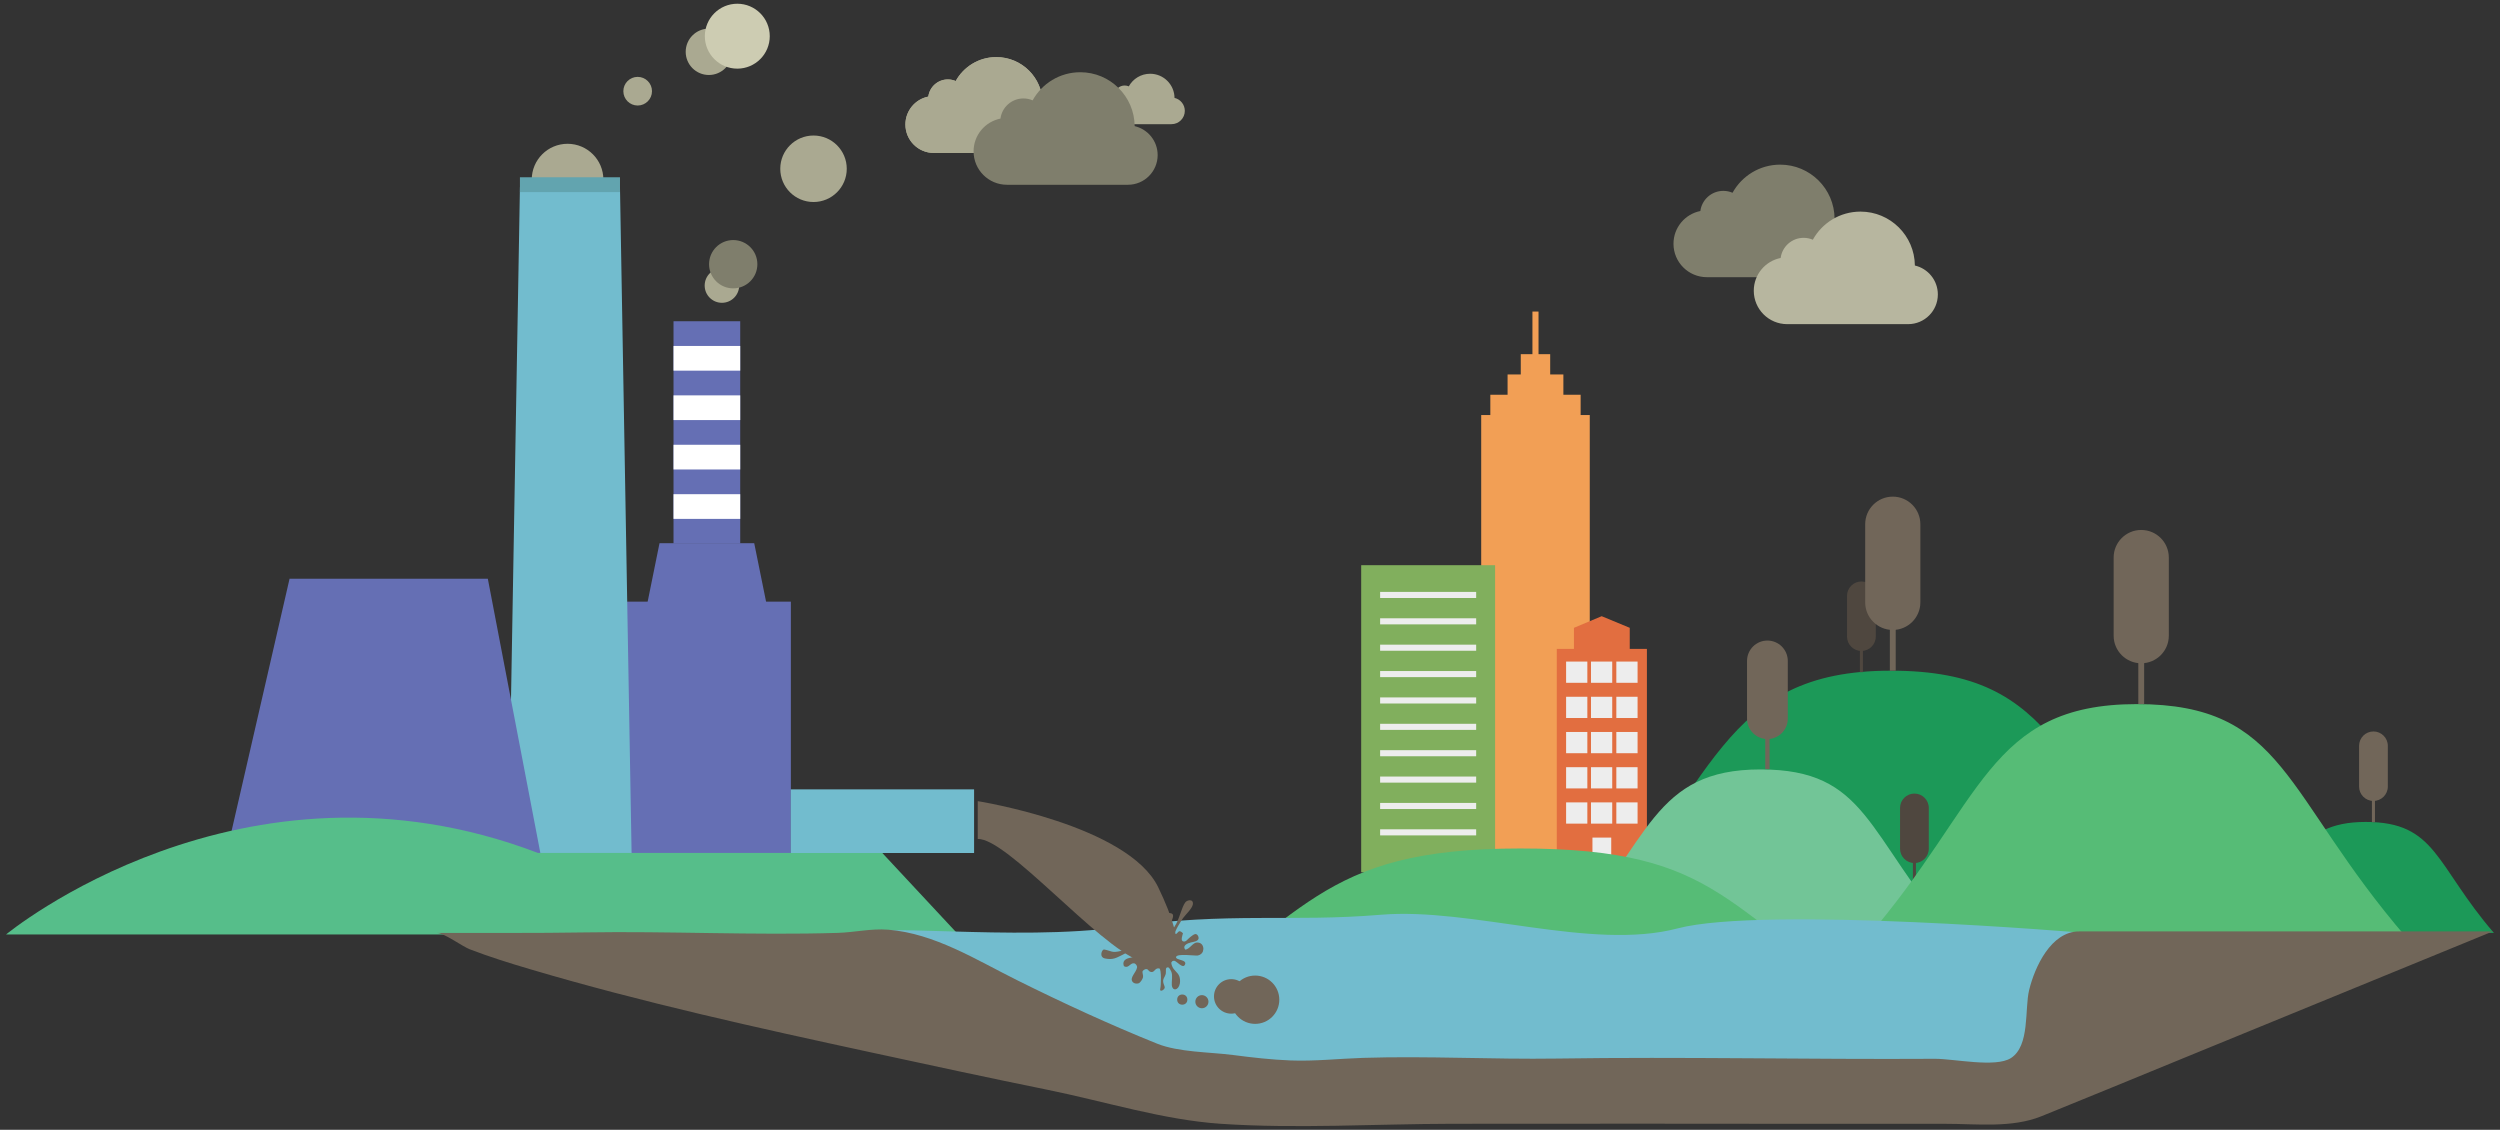 <?xml version="1.0" encoding="utf-8"?>
<!-- Generator: Adobe Illustrator 17.0.2, SVG Export Plug-In . SVG Version: 6.00 Build 0)  -->
<!DOCTYPE svg PUBLIC "-//W3C//DTD SVG 1.1//EN" "http://www.w3.org/Graphics/SVG/1.1/DTD/svg11.dtd">
<svg version="1.1" id="Layer_1" xmlns="http://www.w3.org/2000/svg" xmlns:xlink="http://www.w3.org/1999/xlink" x="0px" y="0px"
	 width="1075.544px" height="486.074px" viewBox="0 0 1075.544 486.074" enable-background="new 0 0 1075.544 486.074"
	 xml:space="preserve">
<rect x="0" y="0" width="1075.544" height="486.074" fill="#333333" stroke="none"/>
<g>
	<rect x="637.24" y="178.557" fill="#F29F55" width="46.702" height="202.813"/>
	<rect x="641.168" y="169.828" fill="#F29F55" width="38.846" height="9.166"/>
	<rect x="648.588" y="161.098" fill="#F29F55" width="24.006" height="9.166"/>
	<rect x="654.262" y="152.369" fill="#F29F55" width="12.658" height="9.166"/>
	<g>
		<rect x="659.282" y="134.037" fill="#F29F55" width="2.619" height="19.205"/>
	</g>
</g>
<g>
	<rect x="585.605" y="243.155" fill="#81AF5D" width="57.614" height="132.105"/>
	<g>
		<rect x="593.753" y="254.649" fill="#EDEDED" width="41.319" height="2.619"/>
	</g>
	<g>
		<rect x="593.753" y="265.997" fill="#EDEDED" width="41.319" height="2.619"/>
	</g>
	<g>
		<rect x="593.753" y="277.345" fill="#EDEDED" width="41.319" height="2.619"/>
	</g>
	<g>
		<rect x="593.753" y="288.693" fill="#EDEDED" width="41.319" height="2.619"/>
	</g>
	<g>
		<rect x="593.753" y="300.042" fill="#EDEDED" width="41.319" height="2.619"/>
	</g>
	<g>
		<rect x="593.753" y="311.39" fill="#EDEDED" width="41.319" height="2.619"/>
	</g>
	<g>
		<rect x="593.753" y="322.738" fill="#EDEDED" width="41.319" height="2.619"/>
	</g>
	<g>
		<rect x="593.753" y="334.086" fill="#EDEDED" width="41.319" height="2.619"/>
	</g>
	<g>
		<rect x="593.753" y="345.435" fill="#EDEDED" width="41.319" height="2.619"/>
	</g>
	<g>
		<rect x="593.753" y="356.783" fill="#EDEDED" width="41.319" height="2.619"/>
	</g>
</g>
<g>
	<g>
		<rect x="669.753" y="279.167" fill="#E26E40" width="38.773" height="96.328"/>
		<g>
			<rect x="673.767" y="284.619" fill="#EDEDED" width="9.136" height="9.136"/>
			<rect x="684.472" y="284.619" fill="#EDEDED" width="9.136" height="9.136"/>
			<rect x="695.377" y="284.619" fill="#EDEDED" width="9.136" height="9.136"/>
		</g>
		<g>
			<rect x="673.767" y="299.765" fill="#EDEDED" width="9.136" height="9.136"/>
			<rect x="684.472" y="299.765" fill="#EDEDED" width="9.136" height="9.136"/>
			<rect x="695.377" y="299.765" fill="#EDEDED" width="9.136" height="9.136"/>
		</g>
		<g>
			<rect x="673.767" y="314.911" fill="#EDEDED" width="9.136" height="9.136"/>
			<rect x="684.472" y="314.911" fill="#EDEDED" width="9.136" height="9.136"/>
			<rect x="695.377" y="314.911" fill="#EDEDED" width="9.136" height="9.136"/>
		</g>
		<g>
			<rect x="673.767" y="330.057" fill="#EDEDED" width="9.136" height="9.136"/>
			<rect x="684.472" y="330.057" fill="#EDEDED" width="9.136" height="9.136"/>
			<rect x="695.377" y="330.057" fill="#EDEDED" width="9.136" height="9.136"/>
		</g>
		<g>
			<rect x="673.767" y="345.203" fill="#EDEDED" width="9.136" height="9.136"/>
			<rect x="684.472" y="345.203" fill="#EDEDED" width="9.136" height="9.136"/>
			<rect x="695.377" y="345.203" fill="#EDEDED" width="9.136" height="9.136"/>
		</g>
		<rect x="685.101" y="360.348" fill="#EDEDED" width="8.078" height="15.348"/>
	</g>
	<polygon fill="#E26E40" points="701.143,279.264 677.137,279.264 677.137,270.098 689.071,265.098 701.143,270.098 	"/>
</g>
<g>
	<circle fill="#AAA991" cx="244.174" cy="77.271" r="15.411"/>
	<rect x="267.97" y="258.84" fill="#656FB4" width="72.273" height="115.141"/>
	<polygon fill="#72BCCE" points="272.041,385.272 218.37,385.272 223.684,80.512 266.727,80.512 	"/>
	<polygon fill="#656FB4" points="236.438,387.663 92.693,387.663 124.578,248.968 209.867,248.968 	"/>
	<rect x="223.684" y="76.265" fill="#62A4AF" width="43.043" height="6.377"/>
	<path fill="#56BE8A" d="M2.623,402.011c0,0,101.231-83.695,228.766-35.072h148.166l32.681,35.072H2.623z"/>
	<polygon fill="#656FB4" points="329.792,259.903 278.421,259.903 283.735,233.686 324.477,233.686 	"/>
	<rect x="289.758" y="138.207" fill="#656FB4" width="28.697" height="95.656"/>
	<rect x="289.758" y="212.606" fill="#FFFFFF" width="28.697" height="10.628"/>
	<rect x="289.758" y="191.349" fill="#FFFFFF" width="28.697" height="10.628"/>
	<rect x="289.758" y="170.093" fill="#FFFFFF" width="28.697" height="10.628"/>
	<rect x="289.758" y="148.836" fill="#FFFFFF" width="28.697" height="10.628"/>
	<circle fill="#AAA991" cx="310.585" cy="122.847" r="7.423"/>
	<circle fill="#7F7E6C" cx="315.443" cy="113.669" r="10.392"/>
	<circle fill="#AAA991" cx="349.987" cy="72.608" r="14.303"/>
	<circle fill="#AAA991" cx="304.97" cy="22.289" r="9.974"/>
	<circle fill="#AAA991" cx="274.337" cy="39.234" r="6.162"/>
	<circle fill="#CDCCB2" cx="317.199" cy="15.569" r="13.964"/>
	<rect x="340.206" y="339.6" fill="#72BCCE" width="78.863" height="27.374"/>
	<g>
		<path fill="#1C9958" d="M680.9,403.312c56.946-66.055,59.347-114.776,132.594-114.776c73.233,0,71.92,44.37,132.59,114.776H680.9z
			"/>
	</g>
	<g>
		<path fill="#1C9958" d="M962.606,401.357c23.689-27.479,24.688-47.746,55.158-47.746c30.465,0,29.918,18.458,55.157,47.746
			H962.606z"/>
	</g>
	<g>
		<path fill="#72C597" d="M673.877,403.312c35.866-41.603,37.378-72.288,83.51-72.288c46.124,0,45.297,27.945,83.508,72.288H673.877
			z"/>
	</g>
	<g>
		<path fill="#56BC76" d="M493.833,437.312c68.812-41.603,71.713-72.288,160.221-72.288c88.493,0,86.906,27.945,160.217,72.288
			H493.833z"/>
	</g>
	<path fill="#716659" d="M933.062,273.488c0,6.554-5.313,11.866-11.867,11.866l0,0c-6.554,0-11.867-5.313-11.867-11.866v-33.622
		c0-6.554,5.313-11.867,11.867-11.867l0,0c6.554,0,11.867,5.313,11.867,11.867V273.488z"/>
	<g>
		<rect x="919.937" y="280.792" fill="#716659" width="2.515" height="22.083"/>
	</g>
	<path fill="#716659" d="M1027.284,338.394c0,3.416-2.769,6.185-6.185,6.185l0,0c-3.416,0-6.185-2.769-6.185-6.185v-17.525
		c0-3.416,2.769-6.185,6.185-6.185l0,0c3.416,0,6.185,2.769,6.185,6.185V338.394z"/>
	<g>
		<rect x="1020.443" y="342.201" fill="#716659" width="1.311" height="11.511"/>
	</g>
	<path fill="#4F473F" d="M806.99,273.87c0,3.416-2.769,6.185-6.185,6.185l0,0c-3.416,0-6.185-2.769-6.185-6.185v-17.525
		c0-3.416,2.769-6.185,6.185-6.185l0,0c3.416,0,6.185,2.769,6.185,6.185V273.87z"/>
	<g>
		<rect x="800.149" y="277.677" fill="#4F473F" width="1.311" height="11.511"/>
	</g>
	<path fill="#4F473F" d="M829.801,365.116c0,3.416-2.769,6.185-6.185,6.185l0,0c-3.416,0-6.185-2.769-6.185-6.185v-17.525
		c0-3.416,2.769-6.185,6.185-6.185l0,0c3.416,0,6.185,2.769,6.185,6.185V365.116z"/>
	<g>
		<rect x="822.96" y="368.923" fill="#4F473F" width="1.311" height="11.511"/>
	</g>
	<path fill="#716659" d="M769.138,309.187c0,4.842-3.925,8.768-8.768,8.768l0,0c-4.842,0-8.768-3.925-8.768-8.768v-24.842
		c0-4.842,3.925-8.768,8.768-8.768l0,0c4.842,0,8.768,3.925,8.768,8.768V309.187z"/>
	<g>
		<rect x="759.441" y="314.584" fill="#716659" width="1.859" height="16.316"/>
	</g>
	<path fill="#716659" d="M826.173,259.149c0,6.554-5.313,11.866-11.867,11.866l0,0c-6.554,0-11.867-5.313-11.867-11.866v-33.622
		c0-6.554,5.313-11.867,11.867-11.867l0,0c6.554,0,11.867,5.313,11.867,11.867V259.149z"/>
	<g>
		<rect x="813.049" y="266.453" fill="#716659" width="2.515" height="22.083"/>
	</g>
	<g>
		<path fill="#56BC76" d="M803.308,403.312c49.808-57.775,51.908-100.39,115.974-100.39c64.054,0,62.905,38.809,115.971,100.39
			H803.308z"/>
	</g>
	<path fill="#72BCCE" d="M369.155,413.751l113.406,49.534l396.921,1.303l17.597-63.221c0,0-138.173-11.732-175.323-1.955
		c-37.15,9.776-88.639-9.125-127.745-5.866c-39.106,3.259-64.524-1.304-111.451,5.214c-46.927,6.518-110.147-2.607-116.013,3.911
		C360.683,409.188,369.155,413.751,369.155,413.751z"/>
	<path fill="#716659" d="M187.967,401.367c21.18-0.066,42.372,0.132,63.549-0.226c36.235-0.612,72.667,1.3,108.847,0.203
		c7.276-0.221,14.493-1.96,21.784-1.373c19.931,1.605,37.784,12.946,55.335,21.677c19.765,9.832,39.823,19.089,60.302,27.342
		c9.311,3.752,22.761,3.594,32.749,4.896c8.185,1.067,16.409,2.014,24.662,2.332c10.466,0.403,20.825-0.774,31.27-1.107
		c27.751-0.886,55.627,0.72,83.412,0.298c54.164-0.821,108.375,0.441,162.551,0.105c8.077-0.047,26.086,3.908,32.69-0.304
		c8.266-5.277,5.857-21.05,7.848-29.256c2.406-9.919,9.415-25.239,21.507-25.239c0.013,0,177.93,0,177.93,0
		c-44.381,18.182-88.765,36.356-133.141,54.55c-20.325,8.333-40.63,16.718-60.994,24.956c-12.742,5.155-27.749,3.256-41.201,3.266
		c-17.069,0.013-34.139,0.015-51.208,0.004c-53.764-0.037-107.529-0.122-161.293-0.022c-32.938,0.062-66.611,2.218-99.447,0.003
		c-24.657-1.663-49.962-9.643-74.22-14.573c-25.375-5.157-50.677-10.626-75.985-16.102c-49.156-10.636-98.536-21.522-146.784-35.809
		c-8.766-2.596-17.545-5.31-26.077-8.608C198.854,407.143,191.092,401.357,187.967,401.367z"/>
	<path fill="#AAA991" d="M446.096,65.804c6.012,0,10.886-4.874,10.886-10.886c0-5.164-3.598-9.486-8.423-10.602
		c-0.099-10.927-8.986-19.755-19.936-19.755c-7.518,0-14.063,4.162-17.46,10.306c-1.034-0.447-2.173-0.696-3.371-0.696
		c-4.315,0-7.876,3.218-8.422,7.384c-5.615,1.113-9.848,6.065-9.848,12.007c0,6.762,5.481,12.243,12.243,12.243
		C403.647,65.804,444.806,65.804,446.096,65.804z"/>
	<path fill="#AAA991" d="M446.096,65.804c6.012,0,10.886-4.874,10.886-10.886c0-5.164-3.598-9.486-8.423-10.602
		c-0.099-10.927-8.986-19.755-19.936-19.755c-7.518,0-14.063,4.162-17.46,10.306c-1.034-0.447-2.173-0.696-3.371-0.696
		c-4.315,0-7.876,3.218-8.422,7.384c-5.615,1.113-9.848,6.065-9.848,12.007c0,6.762,5.481,12.243,12.243,12.243
		C403.647,65.804,444.806,65.804,446.096,65.804z"/>
	<path fill="#AAA991" d="M504.004,53.421c3.162,0,5.725-2.563,5.725-5.725c0-2.716-1.892-4.989-4.43-5.576
		c-0.052-5.747-4.726-10.39-10.485-10.39c-3.954,0-7.396,2.189-9.183,5.42c-0.544-0.235-1.143-0.366-1.773-0.366
		c-2.269,0-4.142,1.692-4.429,3.883c-2.953,0.586-5.179,3.19-5.179,6.315c0,3.556,2.883,6.439,6.439,6.439
		C481.679,53.421,503.325,53.421,504.004,53.421z"/>
	<path fill="#7F7E6C" d="M485.264,79.491c7.057,0,12.779-5.721,12.779-12.779c0-6.062-4.223-11.135-9.887-12.446
		c-0.116-12.828-10.549-23.191-23.403-23.191c-8.826,0-16.509,4.885-20.497,12.099c-1.213-0.525-2.551-0.817-3.957-0.817
		c-5.065,0-9.246,3.777-9.886,8.668c-6.591,1.307-11.561,7.12-11.561,14.095c0,7.937,6.434,14.372,14.372,14.372
		C435.433,79.491,483.749,79.491,485.264,79.491z"/>
	<path fill="#7F7E6C" d="M786.376,119.249c7.057,0,12.779-5.721,12.779-12.779c0-6.062-4.223-11.135-9.887-12.446
		c-0.116-12.828-10.549-23.191-23.404-23.191c-8.826,0-16.509,4.885-20.497,12.099c-1.213-0.525-2.551-0.817-3.957-0.817
		c-5.065,0-9.246,3.777-9.886,8.668c-6.591,1.307-11.561,7.12-11.561,14.095c0,7.937,6.435,14.372,14.372,14.372
		C736.545,119.249,784.861,119.249,786.376,119.249z"/>
	<path fill="#B7B69F" d="M820.919,139.453c7.057,0,12.779-5.721,12.779-12.779c0-6.062-4.223-11.135-9.887-12.446
		c-0.116-12.828-10.549-23.191-23.404-23.191c-8.826,0-16.509,4.885-20.497,12.099c-1.213-0.525-2.551-0.817-3.957-0.817
		c-5.065,0-9.246,3.777-9.886,8.668c-6.591,1.307-11.561,7.12-11.561,14.095c0,7.937,6.435,14.372,14.372,14.372
		C771.089,139.453,819.405,139.453,820.919,139.453z"/>
	<circle fill="#716659" cx="529.702" cy="428.67" r="7.423"/>
	<circle fill="#716659" cx="508.632" cy="430.045" r="2.191"/>
	<circle fill="#716659" cx="517.078" cy="430.943" r="2.823"/>
	<circle fill="#716659" cx="539.988" cy="430.095" r="10.392"/>
	<g>
		<path fill="#716659" d="M517.219,406.519c-0.34-0.508-0.826-0.841-1.611-0.99c-1.338-0.254-2.195,0.562-2.951,1.255
			c-0.727,0.667-1.692,1.713-2.732,1.756l-0.133-0.155c-1.061-1.545,0.978-2.57,2.569-2.938c0.965-0.223,3.054-0.437,3.287-1.663
			c0.126-0.661-0.332-1.599-0.897-1.842c-0.715-0.307-1.406,0.278-1.901,0.616c-0.677,0.462-0.978,0.75-1.575,1.292
			c-0.748,0.679-1.133,1.371-2.143,1.179c-1.413-0.268-0.374-2.648-0.203-3.544c-2.214-2.18-2.017,0.519-3.43,0.371
			c-0.474-0.851,2.827-6.015,3.44-6.846c1.181-1.602,3.889-4.064,4.231-5.865c0.181-0.955-0.134-1.502-0.648-1.73l-0.663-0.126
			c-0.483,0.004-1.017,0.178-1.464,0.483c-1.55,1.056-2.757,6.621-4.306,9.541c-2.693,5.077-3.178,2.023-3.015,1.161
			c0.253-1.329,3.061-5.115,0.621-5.578c-1.878-0.357-2.123-0.358-2.489,1.572c-0.245,1.289,0.721,2.358,0.512,3.457
			c-0.347,1.827-3.007,3.749-2.827-4.581c0.025-1.17,1.033-6.275-0.744-6.613c-0.851-0.161-1.31,0.747-1.449,1.478
			c-0.128,0.677,0.17,1.671,0.305,2.247c0.376,1.596,1.901,6.781,0.31,8.041c-1.392,1.102-1.468-1.755-1.717-2.664
			c-0.191-0.697-0.486-1.764-1.386-1.744c-1.967,0.043-0.459,2.305-1.746,3.045c-1.343,0.772-2.95-0.673-2.917-2.828
			c0.025-1.594,0.72-3.52-1.016-3.85c-3.373-0.64-1.443,3.978-0.805,5.335c0.643,1.367,1.287,2.985-0.462,3.81
			c-1.315,0.62-3.435-1.63-3.698-2.696c-0.5-2.025,0.088-5.623-2.687-6.149c-1.711-0.325-2.781,4.587-1.738,6.707
			c1.88,3.818,4.493,1.42,6.59,3.492c0.438,0.433,0.508,0.802,0.383,1.458c-0.166,0.873-1.882,0.684-2.173,2.216
			c-0.25,1.317,1.579,1.683,1.378,2.745c-0.253,1.334-2.063,1.496-3.108,1.745c-4.001,0.955-3.969-0.022-7.181-0.632
			c-0.416-0.079-0.935,0.572-1.136,1.367l-0.064,0.337c-0.116,0.916,0.234,1.91,1.632,2.176c3.355,0.637,4.619-0.193,7.319-1.511
			c0.752-0.367,2.005-1.156,2.824-1.263c2.439-0.318,3.813,1.964,0.901,2.406c-1.691,0.256-3.648,1.066-3.121,3.197
			c0.121,0.489,0.31,0.632,0.893,0.743c1.403,0.266,2.22-1.77,3.644-1.499c0.757,0.144,1.4,1.088,1.256,1.845
			c-0.395,2.081-3.107,4.188-2.051,5.938c0.537,0.891,1.883,1.16,2.825,0.787c0.587-0.232,1.636-1.727,1.799-2.586
			c0.154-0.81-0.324-1.828-0.231-2.405c0.095-0.594,1.21-1.207,1.773-1.1c0.975,0.185,0.628,0.996,1.954,1.247
			c1.504,0.285,1.576-1.892,3.503-1.526c0.982,0.186,0.751,7.505,0.444,8.548c-0.612,2.082,2.154,0.595,1.891-0.553
			c-0.127-0.555-0.268-0.806-0.44-1.307c-0.777-2.262,0.552-2.648,0.912-4.549l0,0c0.186-0.978-0.434-2.857,1.073-2.571
			c0.483,0.092,1.163,1.456,1.333,1.916c0.603,1.634,0.073,3.859,0.166,5.533c0.16,2.88,2.883,2.548,3.465-0.518
			c0.212-1.115,0.065-2.357-0.245-3.148c-0.72-1.836-2.404-2.415-3.138-4.492c-0.121-0.343-0.369-1.071-0.245-1.509
			c0.122-0.43,0.8-0.735,1.252-0.649c1.119,0.212,3.579,3.476,4.525,1.767c1.307-2.36-4.056-1.928-3.781-3.378
			c0.317-1.669,8.361-0.425,9.375-0.653c1.176-0.264,1.868-0.95,2.181-1.751l0.202-1.068
			C517.725,407.628,517.544,407.005,517.219,406.519z"/>
	</g>
	<path fill="#716659" d="M420.644,344.664c0,0,64.722,10.292,77.658,37.082c12.936,26.79,10.246,38.479-7.962,31.657
		c-18.208-6.822-57.313-53.097-69.697-52.445v-16.294H420.644z"/>
</g>
</svg>
